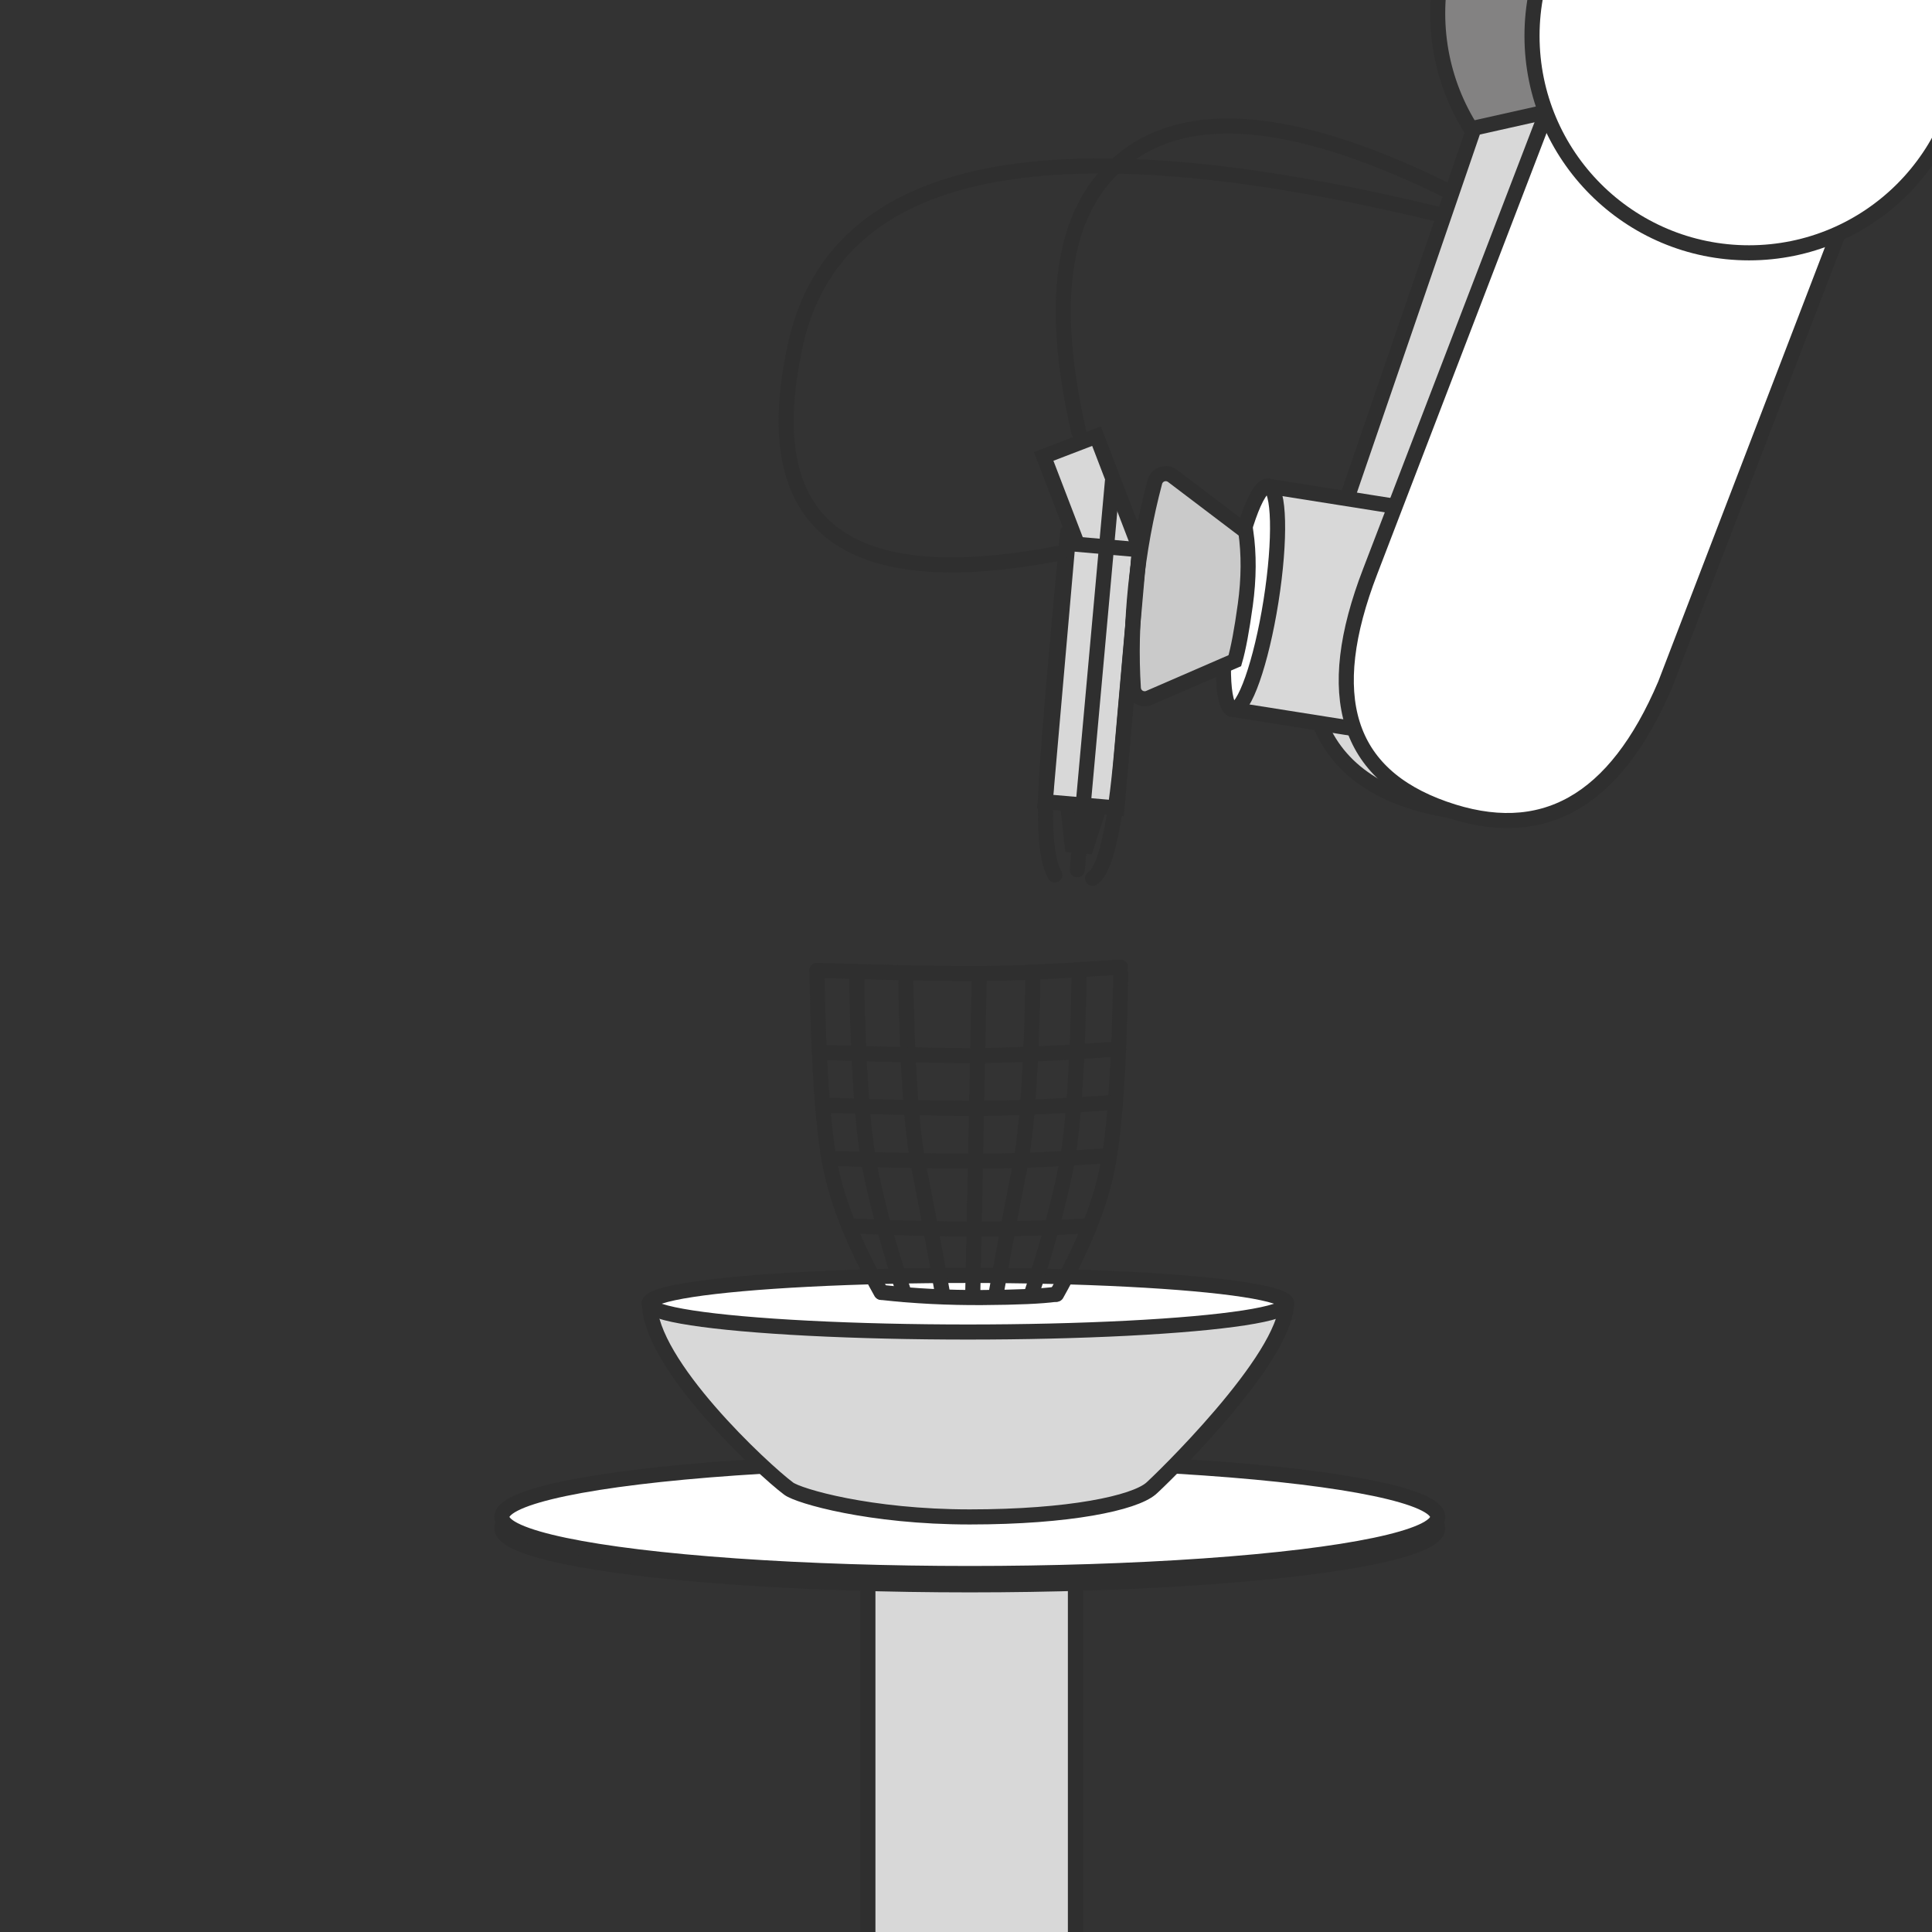 <?xml version="1.0" encoding="UTF-8"?>
<svg width="512px" height="512px" viewBox="0 0 512 512" version="1.1" xmlns="http://www.w3.org/2000/svg" xmlns:xlink="http://www.w3.org/1999/xlink">
    <rect x="0" y="0" width="512" height="512" fill="#333333" stroke="none"/>
    <!-- Generator: Sketch 51.3 (57544) - http://www.bohemiancoding.com/sketch -->
    <title>RoMA</title>
    <desc>Created with Sketch.</desc>
    <defs></defs>
    <g id="RoMA" stroke="none" stroke-width="1" fill="none" fill-rule="evenodd">
        <circle id="Oval-3" stroke="#2F2F2F" stroke-width="4" fill="#838282" cx="438.5" cy="3.5" r="57.5"></circle>
        <g id="Group-3" transform="translate(133, 256)" stroke="#2F2F2F" stroke-width="4">
            <g id="Group-2" transform="translate(0, 82)">
                <rect id="Rectangle-4" fill="#D8D8D8" x="97" y="81" width="55" height="97"></rect>
                <ellipse id="Oval" fill="#FFFFFF" stroke-linejoin="bevel" cx="124" cy="67" rx="124" ry="15"></ellipse>
                <ellipse id="Oval" fill="#FFFFFF" stroke-linejoin="bevel" cx="124" cy="64" rx="124" ry="15"></ellipse>
                <path d="M124,64 C150.51,64 167.493,60.307 172,56.5 C173.793,54.985 207.932,22.15 207.932,7.271 C207.932,0.407 39.114,2.601 39.114,7.271 C39.114,23.48 69.176,51.407 76,56.5 C78.652,58.479 97.49,64 124,64 Z" id="Oval" fill="#D8D8D8"></path>
                <ellipse id="Oval" fill="#FFFFFF" stroke-linejoin="bevel" cx="123.5" cy="7.5" rx="84.5" ry="7.5"></ellipse>
            </g>
            <g id="Group" transform="translate(83, 0)" stroke-linecap="round">
                <path d="M0.5,1.5 C0.899,26.056 2.081,43.245 4.045,53.066 C6.01,62.887 10.495,74.032 17.5,86.5" id="Line-7"></path>
                <path d="M64,2 C64.399,26.556 65.581,43.745 67.545,53.566 C69.51,63.387 73.995,74.532 81,87" id="Line-7" transform="translate(72.5, 44.5) scale(-1, 1) translate(-72.5, -44.5) "></path>
                <path d="M57.317,2 C57.716,26.556 58.898,43.745 60.862,53.566 C62.827,63.387 65.872,74.53 70,86.995" id="Line-7" transform="translate(63.658, 44.498) scale(-1, 1) translate(-63.658, -44.498) "></path>
                <path d="M11,2 C11.399,26.556 12.581,43.745 14.545,53.566 C16.51,63.387 19.556,74.53 23.683,86.995" id="Line-7"></path>
                <path d="M24,2 C24.399,26.556 25.581,43.745 27.545,53.566 C29.51,63.387 31.583,74.437 33.765,86.716" id="Line-7"></path>
                <path d="M48,2 C48.399,26.556 49.581,43.745 51.545,53.566 C53.51,63.387 55.583,74.437 57.765,86.716" id="Line-7" transform="translate(52.882, 44.358) scale(-1, 1) translate(-52.882, -44.358) "></path>
                <path d="M41.791,2 L43.53,86.705" id="Line-7" transform="translate(42.66, 44.353) scale(-1, 1) translate(-42.66, -44.353) "></path>
                <path d="M0.483,1.157 C20.17,1.777 34.616,2.058 43.821,2 C53.026,1.942 65.387,1.366 80.904,0.271" id="Line-8"></path>
                <path d="M1.266,22.868 C20.109,23.5 34.132,23.787 43.337,23.729 C52.542,23.671 64.903,23.095 80.421,22" id="Line-8"></path>
                <path d="M2.072,36.868 C21.044,37.5 35.132,37.787 44.337,37.729 C53.542,37.671 65.28,37.139 79.552,36.133" id="Line-8"></path>
                <path d="M4.321,51.004 C21.794,51.545 35.132,51.787 44.337,51.729 C53.542,51.671 64.72,51.185 77.871,50.27" id="Line-8"></path>
                <path d="M8.931,68.868 C23.33,69.5 35.132,69.787 44.337,69.729 C53.542,69.671 63.008,69.384 72.733,68.868" id="Line-8"></path>
                <path d="M17.69,86.509 C26.296,87.468 35.201,87.919 44.406,87.861 C53.611,87.803 60.07,87.516 63.781,87" id="Line-8"></path>
            </g>
        </g>
        <path d="M456.924,19.107 L390.645,33.944 L357.5,130.5 C337.229,179.629 345.595,207.634 382.596,214.516 C419.597,221.398 444.373,156.262 456.924,19.107 Z" id="Line-10" stroke="#2F2F2F" stroke-width="4" fill="#D8D8D8" stroke-linecap="square"></path>
        <rect id="Rectangle-3" stroke="#2F2F2F" stroke-width="4" fill="#D8D8D8" transform="translate(353.549, 161.943) rotate(9) translate(-353.549, -161.943) " x="333.049" y="131.993" width="41" height="59.9"></rect>
        <path d="M391.537,-53.632 L391.538,172.146 C391.471,207.739 404.96,224.652 432.355,223.902 C459.859,223.148 474.047,206.143 475.262,172.142 L475.262,-53.632 L391.537,-53.632 Z" id="Rectangle-3" stroke="#2F2F2F" stroke-width="4" fill="#FFFFFF" transform="translate(433.4, 85.147) rotate(21) translate(-433.4, -85.147) "></path>
        <ellipse id="Oval-2" stroke="#2F2F2F" stroke-width="4" fill="#FFFFFF" transform="translate(331.395, 158.443) rotate(9) translate(-331.395, -158.443) " cx="331.395" cy="158.443" rx="5.5" ry="30"></ellipse>
        <rect id="Rectangle-2" stroke="#2F2F2F" stroke-width="4" fill="#D8D8D8" transform="translate(289.293, 133.14) rotate(-21) translate(-289.293, -133.14) " x="281.793" y="117.214" width="15" height="31.853"></rect>
        <rect id="Rectangle-2" stroke="#2F2F2F" stroke-width="4" fill="#D8D8D8" transform="translate(289.493, 179.082) rotate(5) translate(-289.493, -179.082) " x="279.949" y="144.731" width="19.087" height="68.702"></rect>
        <path d="M282.929,216.504 L284.441,224.129 L288.27,224.114 L290.04,216.504 L282.929,216.504 Z" id="Rectangle-2" stroke="#2F2F2F" stroke-width="4" fill="#2F2F2F" transform="translate(286.526, 220.319) rotate(5) translate(-286.526, -220.319) "></path>
        <path d="M327.248,175.082 C328.168,171.92 329.098,166.971 330.019,160.275 C330.975,153.329 331.015,146.852 330.145,140.839 L310.741,126.126 C310.43,125.89 310.075,125.717 309.697,125.617 C308.096,125.192 306.453,126.146 306.029,127.748 C303.62,136.836 301.931,146.077 300.961,155.47 C300.001,164.773 299.797,173.742 300.347,182.377 C300.369,182.723 300.451,183.063 300.589,183.381 C301.249,184.901 303.015,185.598 304.535,184.939 L327.248,175.082 Z" id="Rectangle" stroke="#2F2F2F" stroke-width="4" fill="#CACACA"></path>
        <path d="M285.5,230.5 L294.814,127.499" id="Line" stroke="#2F2F2F" stroke-width="4" stroke-linecap="round"></path>
        <path d="M289.55,232.739 C292.902,230.652 295.459,219.596 297.219,199.572 C298.979,179.548 300.74,159.524 302.5,139.5" id="Line" stroke="#2F2F2F" stroke-width="4" stroke-linecap="round"></path>
        <path d="M279.541,231.887 C277.066,227.642 276.442,217.37 277.669,201.072 C278.896,184.774 280.657,164.75 282.95,141" id="Line" stroke="#2F2F2F" stroke-width="4" stroke-linecap="round"></path>
        <path d="M384,50.738 C345.444,31.669 317.336,28.323 299.675,40.7 C282.013,53.076 277.422,77.676 285.901,114.5" id="Line-9" stroke="#2F2F2F" stroke-width="4" stroke-linecap="round"></path>
        <path d="M381,56.763 C278.097,31.812 221.362,43.346 210.795,91.366 C200.229,139.386 223.73,157.762 281.3,146.495" id="Line-9" stroke="#2F2F2F" stroke-width="4" stroke-linecap="round"></path>
        <circle id="Oval-3" stroke="#2F2F2F" stroke-width="4" fill="#FFFFFF" cx="463.5" cy="9.5" r="57.5"></circle>
    </g>
</svg>